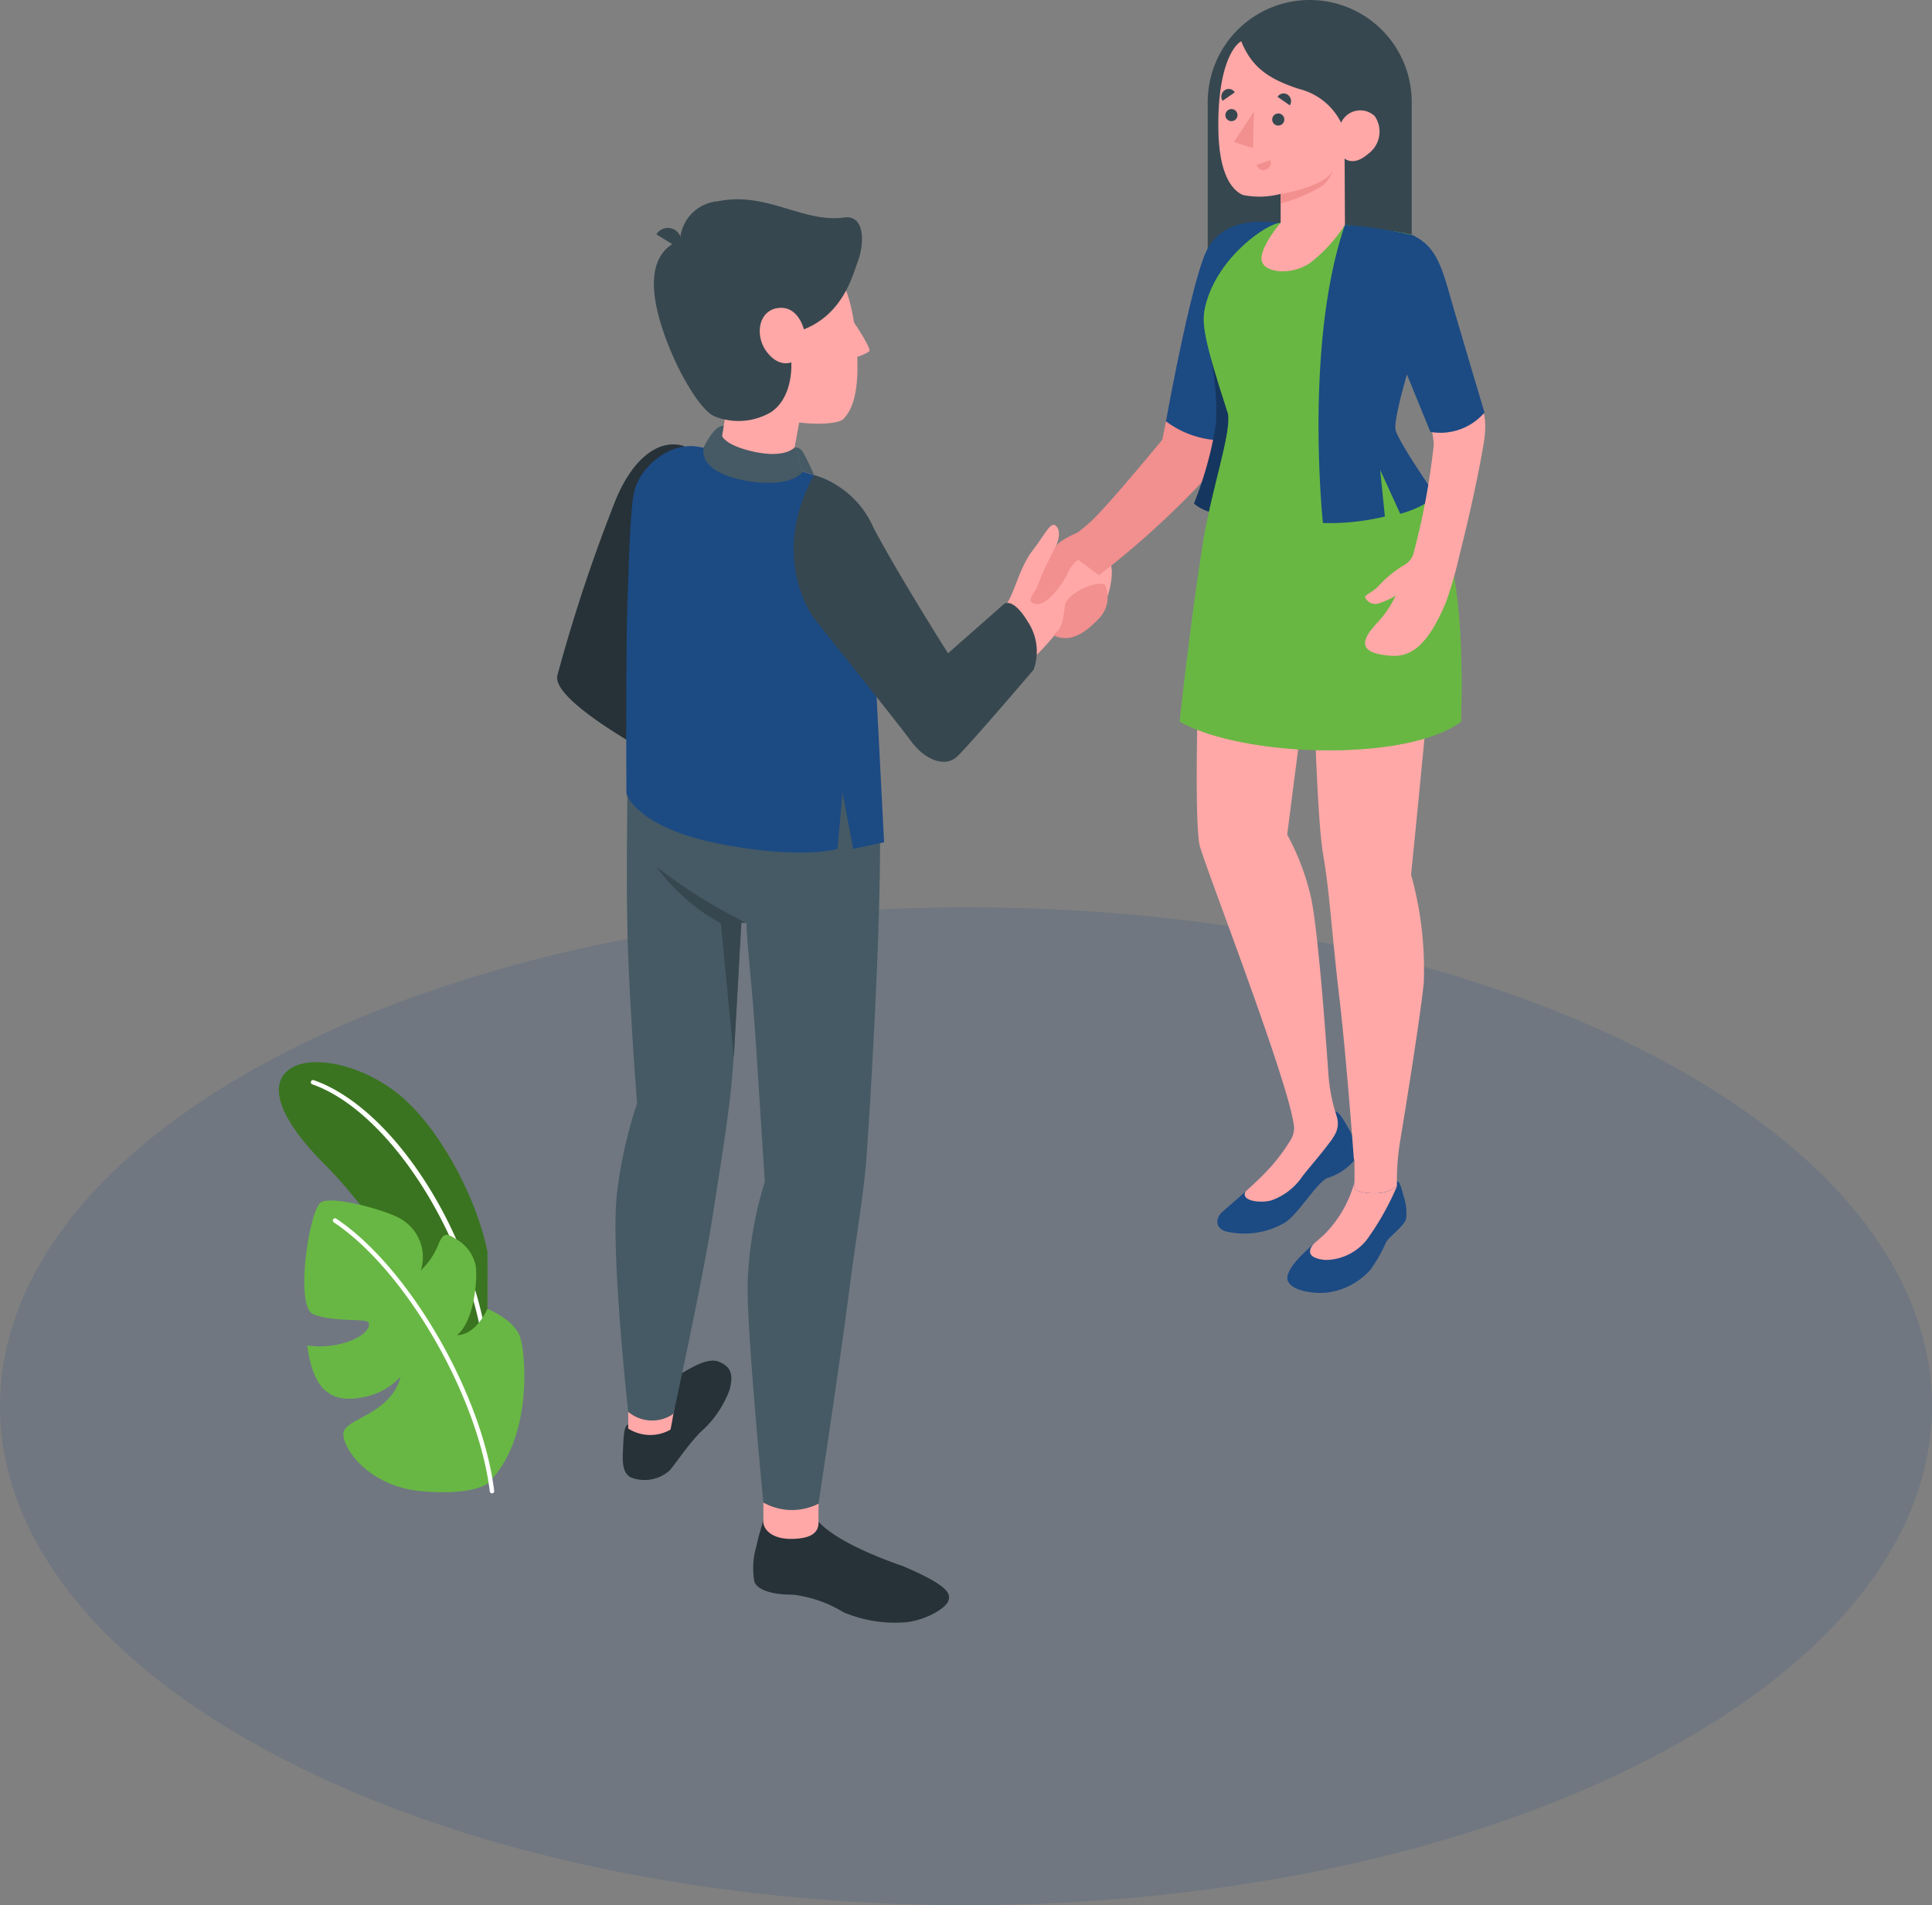 <svg xmlns="http://www.w3.org/2000/svg" width="568" height="560.1" viewBox="0 0 568 560.1">
  <rect x="0" y="0" width="568" height="560.1" fill="#808080" stroke="none"/>
  <g id="Grupo_19" data-name="Grupo 19" transform="translate(-1064 -1499.08)">
    <g id="Floor" transform="translate(1064 1765.826)">
      <path id="Path_1" data-name="Path 1" d="M117.866,471.215c110.9,57.279,290.73,57.293,401.639,0s110.9-150.15,0-207.429-290.73-57.286-401.641.007S6.955,413.934,117.866,471.215Z" transform="translate(-34.682 -220.826)" fill="#1c4a83" opacity="0.16"/>
    </g>
    <g id="Characters" transform="translate(1227.787 1499.08)">
      <g id="Group_136" data-name="Group 136" transform="translate(0 58.591)">
        <g id="Group_124" data-name="Group 124" transform="translate(0 72.057)">
          <path id="Path_152" data-name="Path 152" d="M319.514,221.9c-7.487-2.342-15.168,3.712-20.179,15.942a479.653,479.653,0,0,0-17.119,51.583c-1.551,8.286,33.792,26.321,32.791,25.838S319.514,221.9,319.514,221.9Z" transform="translate(-282.166 -221.4)" fill="#263238"/>
        </g>
        <path id="Path_153" data-name="Path 153" d="M293.531,376.381c-1.055.4-1.32,2.409-1.48,6.407-.122,3.023-.77,8.3,2.775,9.358a11.078,11.078,0,0,0,11-2.337c2.833-3.557,4.751-6.689,8.795-11.031a30.66,30.66,0,0,0,8.715-12.562c1.261-4.772.215-6.84-3.039-8.231-4.477-1.909-11.511,4.326-15.021,5.305C302.25,364.139,294.586,375.982,293.531,376.381Z" transform="translate(-272.629 -16.203)" fill="#263238"/>
        <path id="Path_154" data-name="Path 154" d="M292.738,366.116v4.906a12.011,12.011,0,0,0,12.4.336c.215-.471,1.287-7.021,1.287-7.021Z" transform="translate(-271.833 -9.638)" fill="#ffa8a7"/>
        <path id="Path_155" data-name="Path 155" d="M314.3,381.409s-1.408,4.267-2.169,7.988a21.618,21.618,0,0,0-.42,10.157c1.038,2.232,5.091,3.67,11.351,3.624a36.913,36.913,0,0,1,14.752,5.154,38.959,38.959,0,0,0,18.552,2.943c5.591-.656,11.38-3.9,12.284-6.214s-.3-4.717-13.453-10.334c-.122-.05-18.313-5.966-24.686-13Z" transform="translate(-253.657 7.045)" fill="#263238"/>
        <path id="Path_156" data-name="Path 156" d="M312.835,378.726v5.722c0,2.081,2.438,5.183,8.8,4.956,4.469-.16,7.567-1.362,7.412-5.045v-5.322Z" transform="translate(-252.193 4.423)" fill="#ffa8a7"/>
        <g id="Group_125" data-name="Group 125" transform="translate(17.167 162.098)">
          <path id="Path_157" data-name="Path 157" d="M291.392,396.2a133.266,133.266,0,0,1,5.8-25.556s-1.753-22.05-2.594-42.956c-.908-22.58.046-50.965-.383-56.6,0,0,72.864-14.743,74.163,11.351s-2.876,92.547-3.737,104.016-2.842,21.609-5.213,40.195c-2.337,18.342-8.891,61.66-8.891,61.66a17.2,17.2,0,0,1-16.211-.332s-5.129-52.193-4.591-65.423a113.029,113.029,0,0,1,5.015-28.881s-1.383-21.52-2.6-40.245-2.522-27.713-2.8-35.856l-1.568-.778s-1.6,32.3-2.459,43.764-2.686,22.462-6,43.76c-2.875,18.477-11.447,57.574-11.447,57.574a10.93,10.93,0,0,1-13.293-.589S289.147,412.24,291.392,396.2Z" transform="translate(-290.849 -266.937)" fill="#455a64"/>
        </g>
        <g id="Group_126" data-name="Group 126" transform="translate(29.15 196.176)">
          <path id="Path_158" data-name="Path 158" d="M323.432,300.738a152.459,152.459,0,0,1-26.523-16.568,58.488,58.488,0,0,0,19,16.707S319.745,341,319.724,340.2l2.216-39.518Z" transform="translate(-296.909 -284.17)" fill="#37474f"/>
        </g>
        <path id="Path_159" data-name="Path 159" d="M331.007,219.811,326.7,243.543l-21.44-1.564,4.5-26.906Z" transform="translate(-259.598 -155.532)" fill="#ffa8a7"/>
        <g id="Group_127" data-name="Group 127" transform="translate(20.322 72.557)">
          <path id="Path_160" data-name="Path 160" d="M295.152,233.81c2.1-6.453,10.308-13.453,18.5-11.952a241.724,241.724,0,0,1,35.872,8.959c7.5,2.678,14.332,9.161,14.95,33.825l3.784,73.486-9.072,1.951-3.166-16.644-1.476,16.644c-9.493,2.392-25.951.42-36.777-1.951-22.538-4.923-25.253-14.273-25.253-14.273s-.29-41.355.383-59.218C293.5,249.469,293.693,238.249,295.152,233.81Z" transform="translate(-292.449 -221.652)" fill="#1c4a83"/>
        </g>
        <path id="Path_161" data-name="Path 161" d="M326.3,203.248s5.188,7.685,4.528,8.509a12.23,12.23,0,0,1-3.9,1.728Z" transform="translate(-239.038 -167.085)" fill="#ffa8a7"/>
        <path id="Path_162" data-name="Path 162" d="M335.119,191.875c5,2.522,13.638,7.189,16.021,25.485,2.447,18.784-.774,24.837-3.317,27.326-1.715,1.682-11.04,1.778-15.71.378-5.844-1.753-19.032-6.764-25.048-16.4-7.071-11.351-8.652-26.557-.673-32.6a30.033,30.033,0,0,1,28.726-4.191Z" transform="translate(-263.707 -180.066)" fill="#ffa8a7"/>
        <path id="Path_163" data-name="Path 163" d="M356.576,203.057c-1.644,4.507-4.41,15.555-15.916,20.146,0,0-1.644-7.029-7.567-6.285s-6.92,8.29-3.288,12.965,7.147,2.993,7.147,2.993.79,10.09-5.936,14.651a18.859,18.859,0,0,1-16.728,1.194c-3.872-1.778-9.345-11.052-12.562-18.666-6.8-16.1-7.773-29.008,2.522-33.081a12.158,12.158,0,0,1,11.183-11.439c14.264-2.943,25.043,6.432,37,4.776C358.686,189.449,358.455,197.907,356.576,203.057Z" transform="translate(-268.108 -184.959)" fill="#37474f"/>
        <path id="Path_164" data-name="Path 164" d="M303.653,195.262l-6.726-4.17a3.957,3.957,0,0,1,6.727,4.17Z" transform="translate(-267.74 -180.796)" fill="#37474f"/>
        <g id="Group_129" data-name="Group 129" transform="translate(42.987 66.615)">
          <g id="Group_128" data-name="Group 128" transform="translate(0 0)">
            <path id="Path_165" data-name="Path 165" d="M330.755,224.952l2.438,7.1s-1.787,3.17-9.451,3.325-15.794-2.266-18.338-5.528a5.747,5.747,0,0,1-1.434-4.767s3.04-6.726,5.924-6.424l-.488,2.909s.652,2.4,7.605,4.246C327.8,228.689,330.755,224.952,330.755,224.952Z" transform="translate(-303.901 -218.649)" fill="#455a64"/>
          </g>
        </g>
        <g id="Group_130" data-name="Group 130" transform="translate(131.32 95.7)">
          <path id="Path_166" data-name="Path 166" d="M348.577,257.769c3.094-3.536,4.275-11.393,8.408-16.766,4.028-5.242,5.625-9.316,7.252-6.966,2.152,3.107-2.7,9.324-1.627,9.947a32.314,32.314,0,0,1,5.524,13.373c.421,4.557-11.649,16-11.649,16Z" transform="translate(-348.577 -233.356)" fill="#ffa8a7"/>
        </g>
        <g id="Group_132" data-name="Group 132" transform="translate(69.836 72.922)">
          <g id="Group_131" data-name="Group 131" transform="translate(0 0)">
            <path id="Path_167" data-name="Path 167" d="M317.485,221.836a2.758,2.758,0,0,1,2.438,1.408,64.269,64.269,0,0,1,3.254,6.726l-3.254-1.059Z" transform="translate(-317.485 -221.836)" fill="#455a64"/>
          </g>
        </g>
        <g id="Group_133" data-name="Group 133" transform="translate(145.012 105.058)">
          <path id="Path_168" data-name="Path 168" d="M355.5,238.662s14.575-1.261,16.7-.038,1.484,7.567,0,11.439-8.917,6.39-15.82,11.061C356.341,260.46,355.5,238.662,355.5,238.662Z" transform="translate(-355.5 -238.09)" fill="#ffa8a7"/>
        </g>
        <g id="Group_135" data-name="Group 135" transform="translate(69.559 81.078)">
          <g id="Group_134" data-name="Group 134" transform="translate(0)">
            <path id="Path_169" data-name="Path 169" d="M323.309,225.962A27.562,27.562,0,0,1,340.9,241.651c7.513,14.117,21.815,36.709,21.815,36.709l16.4-14.453s2.48-2.4,7.088,5.213a15.786,15.786,0,0,1,1.682,14.046s-18.918,22.206-22.546,25.581-9.606.753-13.5-4.561-28.5-36.079-28.5-36.079S309.873,250.438,323.309,225.962Z" transform="translate(-317.344 -225.962)" fill="#37474f"/>
          </g>
        </g>
      </g>
      <g id="Group_145" data-name="Group 145" transform="translate(139.21 0)">
        <path id="Rectangle_1" data-name="Rectangle 1" d="M9.051,0H50.923a9.051,9.051,0,0,1,9.051,9.051v63.8a29.987,29.987,0,0,1-29.987,29.987h0A29.987,29.987,0,0,1,0,72.851V9.051A9.051,9.051,0,0,1,9.051,0Z" transform="translate(112.041 102.838) rotate(180)" fill="#37474f"/>
        <path id="Path_170" data-name="Path 170" d="M399.185,200.3c-4.536,13.365-12.129,51.751-12.129,51.751s-15.908,19.338-20.974,24.03c-2.825,2.6-9.19,7.29-9.19,7.29l11.57,8.517a257.929,257.929,0,0,0,29.34-26.414,16.744,16.744,0,0,0,4.1-7.66l7.908-33.931s-.05-27.292,4.2-30.874,5.364-4.334,5.364-4.334C414.017,188.285,402.746,189.79,399.185,200.3Z" transform="translate(-348.342 -122.783)" fill="#f28f8f"/>
        <path id="Path_171" data-name="Path 171" d="M406.406,188.618c-7.378-.841-16.816-.7-21.44,7.567s-12.276,50.789-12.276,50.789a27.889,27.889,0,0,0,15.092,5.545Z" transform="translate(-332.899 -123.12)" fill="#1c4a83"/>
        <g id="Group_138" data-name="Group 138" transform="translate(48.048 105.214)">
          <g id="Group_137" data-name="Group 137" transform="translate(0 0)">
            <path id="Path_172" data-name="Path 172" d="M381.809,208.537a76.514,76.514,0,0,1,1.534,19.338,108.428,108.428,0,0,1-6.474,23.446s4.6,5.07,17.6,3.035c10.577-1.656,6.84-33.577.757-39.757a20.023,20.023,0,0,0-13.419-6.062Z" transform="translate(-376.869 -208.537)" fill="#16365e"/>
          </g>
          <path id="Path_173" data-name="Path 173" d="M381.809,208.537a76.514,76.514,0,0,1,1.534,19.338,108.428,108.428,0,0,1-6.474,23.446s4.6,5.07,17.6,3.035c10.577-1.656,6.84-33.577.757-39.757a20.023,20.023,0,0,0-13.419-6.062Z" transform="translate(-376.869 -208.537)" fill="#16365e" opacity="0.3"/>
        </g>
        <path id="Path_174" data-name="Path 174" d="M402.876,324.833a7.079,7.079,0,0,1-1.051,4.149,51.8,51.8,0,0,1-6.853,8.984c-3.666,3.935-9.144,8.589-13.07,12.015-2.182,1.9-2.266,4.784.841,5.8a23.489,23.489,0,0,0,17.178-2.4c3.9-2.1,9.455-11.771,12.7-13.238a17.115,17.115,0,0,0,7.084-4.246,6.033,6.033,0,0,0,.761-7.492c-1.757-3.271-4.4-8.32-5.486-7.756l.336,1.043c-.841,2.67-8.131,5.776-11.864,5.045Z" transform="translate(-325.438 6.207)" fill="#1c4a83"/>
        <path id="Path_175" data-name="Path 175" d="M443.987,299.736c1.682-17.846,6.516-46.421,1.564-67.613L379.914,235.6c-1.824,20.911-3.91,86.157-1.681,93.623,2.649,8.828,26.317,69.858,27.616,82.142a6.727,6.727,0,0,1-1.043,4.1,52.791,52.791,0,0,1-6.861,8.988c-1.782,1.909-4,3.994-6.255,6.016a1.848,1.848,0,0,0-.328.954c0,2.039,4.973,2.581,7.882,1.736a18.359,18.359,0,0,0,8.988-6.907c1.682-2.237,5.465-6.537,7.84-9.749a16.344,16.344,0,0,0,2.1-3.237,6.618,6.618,0,0,0,.3-4.625l-.151-.479a51.885,51.885,0,0,1-2.367-12.347c-.921-13.453-3.22-44.562-5.364-52.857a72.775,72.775,0,0,0-6.726-17.329l7.492-58.3s.8,51.394,3.128,64.51c1.846,10.51,2.564,23.643,4.708,41.645,2.043,17.236,4.28,47.619,4.28,47.619a.444.444,0,0,0,.172.088v14.352h12.486v-8.408a69.6,69.6,0,0,1,.931-11.339c1.9-11.463,6.1-37.717,6.951-46.588a103.174,103.174,0,0,0-3.733-31.787S442.339,317.107,443.987,299.736Z" transform="translate(-328.431 -80.27)" fill="#ffa8a7"/>
        <g id="Group_139" data-name="Group 139" transform="translate(43.831 65.545)">
          <path id="Path_176" data-name="Path 176" d="M423.313,189.051s17.657,2.03,19.759,2.981c-16.568,11.654-3.153,37.592-3.153,37.592l-6.336,19.9c7.063,9.039,13.163,14.42,16.93,24.337,4.2,11.073,7.988,27.532,6.932,61.227-15.841,11.906-63.947,10.577-82.71,0,0,0,3.17-29.794,6.911-52.97,2.468-15.273,8.315-31.929,7.307-37.517-7.424-22.853-7.882-26.973-6.567-32.072,3.7-14.344,18.334-24.051,21.945-24.051Z" transform="translate(-374.735 -188.479)" fill="#68b744"/>
          <path id="Path_177" data-name="Path 177" d="M423.313,189.051s17.657,2.03,19.759,2.981c-16.568,11.654-3.153,37.592-3.153,37.592l-6.336,19.9c7.063,9.039,13.163,14.42,16.93,24.337,4.2,11.073,7.988,27.532,6.932,61.227-15.841,11.906-63.947,10.577-82.71,0,0,0,3.17-29.794,6.911-52.97,2.468-15.273,8.315-31.929,7.307-37.517-7.424-22.853-7.882-26.973-6.567-32.072,3.7-14.344,18.334-24.051,21.945-24.051Z" transform="translate(-374.735 -188.479)" fill="#68b744" opacity="0.6"/>
        </g>
        <path id="Path_178" data-name="Path 178" d="M410.5,332.779v-1.787a34.526,34.526,0,0,1-8.925,15.626c-3.939,3.594-9.312,7.739-10.674,11.746-1.421,4.166,6.344,5.814,11.439,5.305a20.554,20.554,0,0,0,12.814-6.706,43.251,43.251,0,0,0,4.7-8.3c1.509-2.043,4.994-4.33,5.814-6.7a15.094,15.094,0,0,0-.715-6.554c-.58-2.207-1.206-4.624-1.959-4.427v1.362a9.877,9.877,0,0,1-6.243,2.1C414.916,334.537,410.485,334.171,410.5,332.779Z" transform="translate(-315.272 16.347)" fill="#1c4a83"/>
        <path id="Path_179" data-name="Path 179" d="M419.7,332.35a9.875,9.875,0,0,1-6.243,2.1c-1.824.067-6.26-.294-6.243-1.681v-1.787a34.533,34.533,0,0,1-8.955,15.622c-.942.841-1.967,1.753-3,2.665-2.1,2.333-1.5,4.368,3.422,4.793a15.613,15.613,0,0,0,12.986-7.147A80.607,80.607,0,0,0,419.7,332.35Z" transform="translate(-311.976 16.351)" fill="#ffa8a7"/>
        <path id="Path_180" data-name="Path 180" d="M387.2,161.462c-3.166,1.871-7.08,9.837-6.7,26.54.328,14.155,4.915,17.657,7.218,18.657a24.342,24.342,0,0,0,11.069-.324v8.5s-5.974,6.937-5.6,10.83,8.622,4.814,14.21,1.009A45.15,45.15,0,0,0,417.7,215.446l-.1-19.532s2.522,2.468,6.853-1.3a8.063,8.063,0,0,0,1.984-11.174,6.2,6.2,0,0,0-9.863,1.967,18.833,18.833,0,0,0-12.351-9.917C395.233,172.552,390.344,169.168,387.2,161.462Z" transform="translate(-325.287 -149.333)" fill="#ffa8a7"/>
        <path id="Path_181" data-name="Path 181" d="M388.485,173.956a1.782,1.782,0,1,0,1.871-1.761,1.812,1.812,0,0,0-1.871,1.762Z" transform="translate(-317.462 -138.84)" fill="#37474f"/>
        <path id="Path_182" data-name="Path 182" d="M390.291,179.154l-4.137,1.316a2.131,2.131,0,0,0,2.691,1.484,2.27,2.27,0,0,0,1.446-2.8Z" transform="translate(-319.743 -132.04)" fill="#f28f8f"/>
        <path id="Path_183" data-name="Path 183" d="M381.284,172.047l3.6-2.5a2.1,2.1,0,0,0-2.993-.614A2.3,2.3,0,0,0,381.284,172.047Z" transform="translate(-324.853 -142.401)" fill="#37474f"/>
        <path id="Path_184" data-name="Path 184" d="M392.887,172.713l-3.6-2.5a2.1,2.1,0,0,1,2.989-.614,2.3,2.3,0,0,1,.614,3.111Z" transform="translate(-316.685 -141.746)" fill="#37474f"/>
        <path id="Path_185" data-name="Path 185" d="M381.524,173.308a1.783,1.783,0,1,0,1.871-1.766,1.812,1.812,0,0,0-1.871,1.766Z" transform="translate(-324.265 -139.483)" fill="#37474f"/>
        <path id="Path_186" data-name="Path 186" d="M388.7,171.919l-.282,10.716-5.638-1.745Z" transform="translate(-323.038 -139.111)" fill="#f28f8f"/>
        <path id="Path_187" data-name="Path 187" d="M389.742,187.612c4.553-.6,13.915-3.288,15.374-6.991a9.58,9.58,0,0,1-3.283,4.725,49.259,49.259,0,0,1-12.091,5.1Z" transform="translate(-316.234 -130.606)" fill="#f28f8f"/>
        <path id="Path_188" data-name="Path 188" d="M412.2,213.85l-12.461,16.887,9.4-6.02Z" transform="translate(-306.461 -98.131)" fill="#27debf"/>
        <g id="Group_140" data-name="Group 140" transform="translate(0 156.587)">
          <path id="Path_189" data-name="Path 189" d="M360.03,238.5a96.647,96.647,0,0,0-5.722,12.381c-1.4,2.249-3.09,4.2,0,4.624s7.567-5.621,9.274-9.274a8.828,8.828,0,0,1,4.5-4.624c-1.455-.488-.685-6.306-1.711-7.1C366.366,234.506,361.111,236.655,360.03,238.5Z" transform="translate(-352.568 -234.515)" fill="#f28f8f"/>
        </g>
        <g id="Group_141" data-name="Group 141" transform="translate(6.676 171.616)">
          <path id="Path_190" data-name="Path 190" d="M355.944,257.2c2.787-2.1,2.871-4.625,3.418-8.69s11.7-8.408,12.049-5.4a8.951,8.951,0,0,1-2.06,9.219C365.928,255.971,361.048,259.9,355.944,257.2Z" transform="translate(-355.944 -242.11)" fill="#f28f8f"/>
        </g>
        <g id="Group_142" data-name="Group 142" transform="translate(84.646 66.116)">
          <path id="Path_191" data-name="Path 191" d="M403.14,188.764a125.331,125.331,0,0,1,19.759,2.981c3.241,1.547,8.635,10.867,3.8,24.425s-9.2,29.474-8.711,32.678,12.015,19.759,12.015,19.759a31.338,31.338,0,0,1-10.6,5.091L413.5,260.8l1.387,13.7a70.322,70.322,0,0,1-18.216,1.913S391.083,223.855,403.14,188.764Z" transform="translate(-395.378 -188.764)" fill="#1c4a83"/>
        </g>
        <g id="Group_143" data-name="Group 143" transform="translate(98.32 112.684)">
          <path id="Path_192" data-name="Path 192" d="M437.122,230.3c1.307-7.8,0-10.346-2.745-17.989l-13.936,8.959a29.581,29.581,0,0,1,2.064,9.03,212.1,212.1,0,0,1-6.062,32.371,6.016,6.016,0,0,1-2.842,3.2,34.422,34.422,0,0,0-7.672,6.373c-2.1,1.925-3.826,2.325-3.611,3A3.246,3.246,0,0,0,406.369,277a22.737,22.737,0,0,0,4.914-2.245,30.168,30.168,0,0,1-5.427,7.988c-5.078,5.419-5.524,8.934,3.927,9.669,5.924.458,10.9-2.871,16.257-15.622a119.46,119.46,0,0,0,4.1-14.294C432.989,251.383,435.806,238.149,437.122,230.3Z" transform="translate(-402.292 -212.315)" fill="#ffa8a7"/>
        </g>
        <g id="Group_144" data-name="Group 144" transform="translate(104.475 69.097)">
          <path id="Path_193" data-name="Path 193" d="M413.111,190.271c6.663,2.993,8.555,8.883,11.023,17.543s10.232,34.641,10.232,34.641a17.089,17.089,0,0,1-15.908,5.692l-11.771-28.818S401.134,200.533,413.111,190.271Z" transform="translate(-405.402 -190.271)" fill="#1c4a83"/>
        </g>
      </g>
    </g>
    <g id="Plants" transform="translate(1145.988 1811.355)">
      <g id="Group_12" data-name="Group 12" transform="translate(0 0)">
        <g id="Group_7" data-name="Group 7">
          <g id="Group_5" data-name="Group 5">
            <path id="Path_2" data-name="Path 2" d="M158.882,343.23c-2.663-13.77-12.159-33.4-23.8-44.318-11.2-10.517-27.828-14.176-34.452-9.344s-2.279,15.339,10.573,28.116c14.508,14.414,42.373,54.394,47.667,77.048Z" transform="translate(-97.563 -287.467)" fill="#3a7420"/>
          </g>
          <g id="Group_6" data-name="Group 6" opacity="0.2">
            <path id="Path_3" data-name="Path 3" d="M158.882,343.23c-2.663-13.77-12.159-33.4-23.8-44.318-11.2-10.517-27.828-14.176-34.452-9.344s-2.279,15.339,10.573,28.116c14.508,14.414,42.373,54.394,47.667,77.048Z" transform="translate(-97.563 -287.467)" fill="#3a7420"/>
          </g>
        </g>
        <g id="Group_8" data-name="Group 8" transform="translate(9.385 5.239)">
          <path id="Path_4" data-name="Path 4" d="M156.687,375.132a.654.654,0,0,1-.649-.59c-3.293-34.693-27.54-73.685-50.883-81.8a.652.652,0,0,1,.428-1.229c24.176,8.41,48.36,47.155,51.753,82.915a.652.652,0,0,1-.588.711Z" transform="translate(-104.746 -291.481)" fill="#fff"/>
        </g>
        <g id="Group_11" data-name="Group 11" transform="translate(7.481 40.662)">
          <g id="Group_9" data-name="Group 9" transform="translate(0 0)">
            <path id="Path_5" data-name="Path 5" d="M157.142,401.895s-4.51,3.6-19.571,2.193-22.8-12.169-22.8-16.787,13.827-5.41,16.829-16.851a19.981,19.981,0,0,1-11.535,6.118c-7.849,1.475-14.1-1.033-15.89-15.292a25.458,25.458,0,0,0,11.505-.954c6.192-1.989,7.667-5.388,6.044-6.12s-10.239.069-15.774-2.1-1.242-30.889,2.316-32.95,20.773,2.784,24.112,5.366a12.929,12.929,0,0,1,5.164,14.687,21.121,21.121,0,0,0,5.181-7.667c1.62-3.961,2.786-3,5.242-1.512a11.749,11.749,0,0,1,5.722,7.844c.58,3.654-.359,16.251-5.5,20.343,0,0,4.93.632,8.958-7.7,0,0,7.869,3.157,9.59,8.274S170.526,388.914,157.142,401.895Z" transform="translate(-103.296 -318.654)" fill="#68b744"/>
          </g>
          <g id="Group_10" data-name="Group 10" transform="translate(8.365 5.217)">
            <path id="Path_6" data-name="Path 6" d="M156.515,403.521a.652.652,0,0,1-.644-.573c-3.443-28.175-24.87-65.137-45.869-79.1a.652.652,0,0,1,.723-1.085c21.262,14.144,42.965,51.539,46.44,80.031a.652.652,0,0,1-.568.738Z" transform="translate(-109.711 -322.65)" fill="#fff"/>
          </g>
        </g>
      </g>
    </g>
  </g>
</svg>
